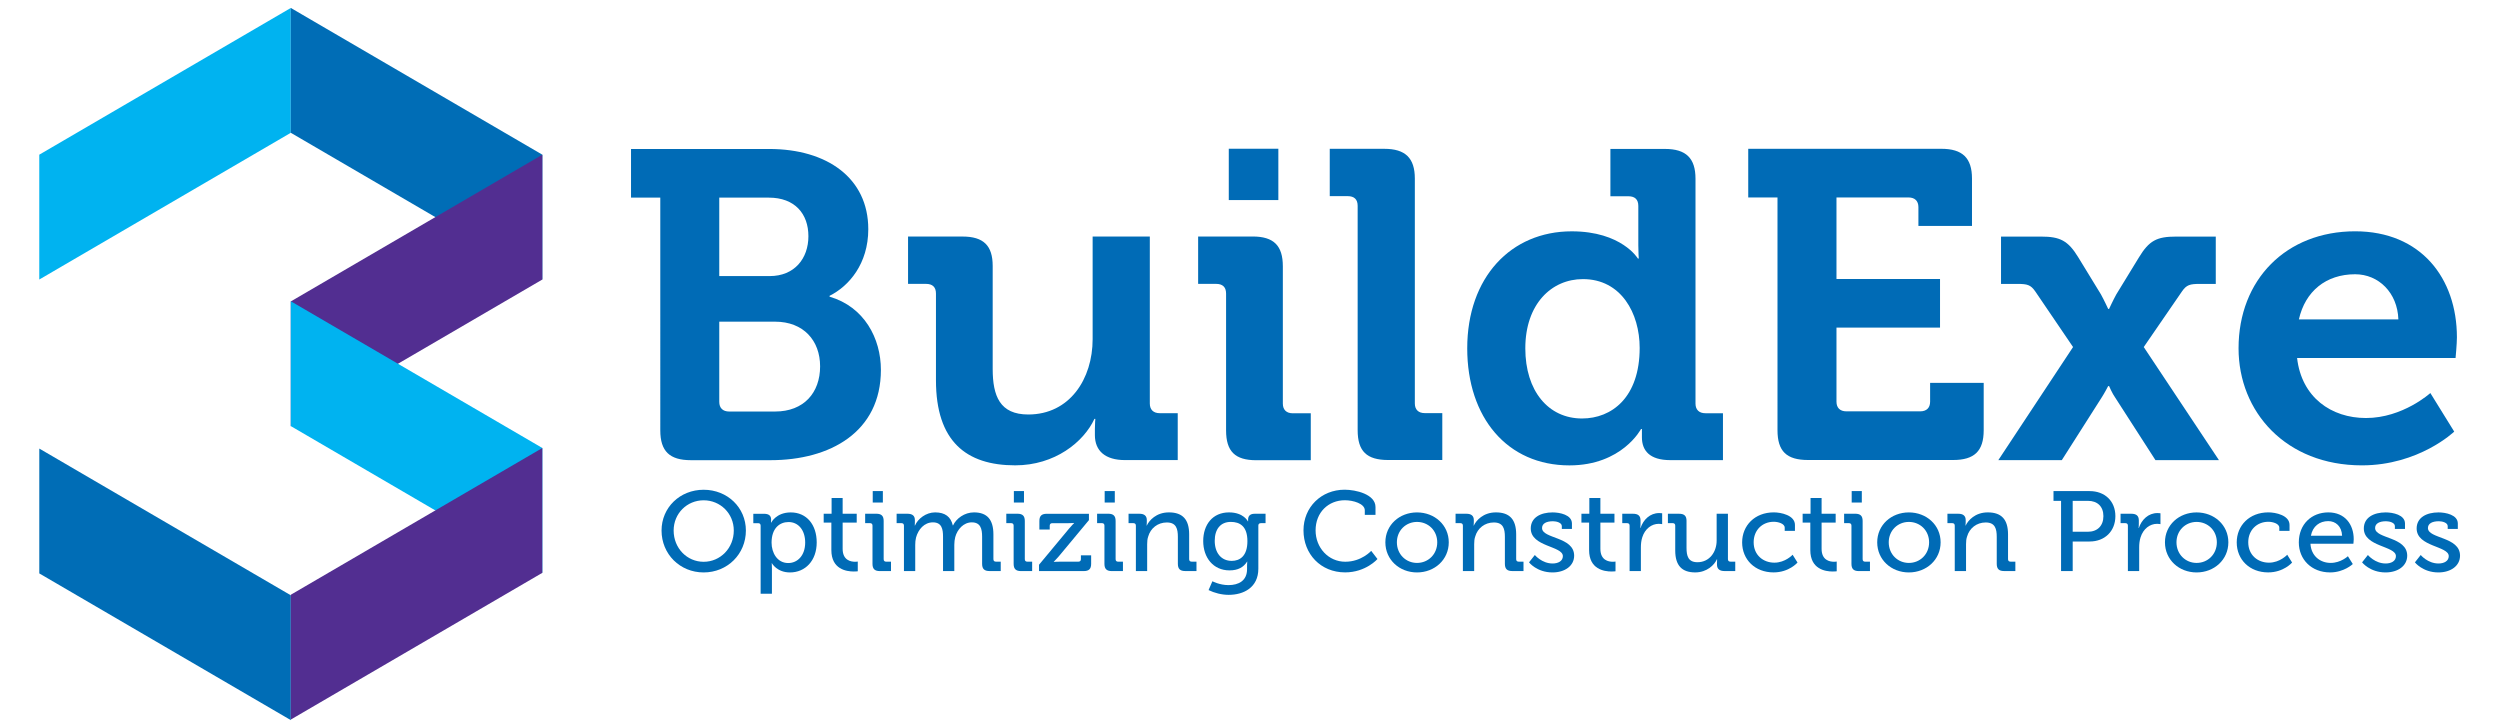 <?xml version="1.0" encoding="UTF-8"?>
<svg width="310mm" height="90mm" version="1.1" viewBox="0 0 310 90" xmlns="http://www.w3.org/2000/svg">
 <defs>
  <clipPath id="clipPath106">
   <path d="m220.04 280.06h52.773v-56.976h-52.773z"/>
  </clipPath>
  <clipPath id="clipPath90">
   <path d="m220.04 310.85h52.773v-56.98h-52.773z"/>
  </clipPath>
  <clipPath id="clipPath74">
   <path d="m167.27 279.94h52.774v-56.98h-52.774z"/>
  </clipPath>
  <clipPath id="clipPath58">
   <path d="m220.04 341.6h52.773v-56.976h-52.773z"/>
  </clipPath>
  <clipPath id="clipPath42">
   <path d="m220.04 372.39h52.773v-56.979h-52.773z"/>
  </clipPath>
  <clipPath id="clipPath26">
   <path d="m167.27 372.39h52.774v-56.979h-52.774z"/>
  </clipPath>
 </defs>
 <g transform="translate(-.241 -.62)">
  <g transform="matrix(.591 0 0 -.591 -93.743 221.69)">
   <g clip-path="url(#clipPath26)">
    <g transform="translate(220.04 346.2)">
     <path d="m0 0-52.774-30.787v26.192l52.774 30.787z" fill="#00b3f0"/>
    </g>
   </g>
  </g>
  <g transform="matrix(.591 0 0 -.591 -93.743 221.69)">
   <g clip-path="url(#clipPath42)">
    <g transform="translate(220.04 346.2)">
     <path d="m0 0 52.773-30.787v26.192l-52.773 30.787z" fill="#006db6"/>
    </g>
   </g>
  </g>
  <g transform="matrix(.591 0 0 -.591 -93.743 221.69)">
   <g clip-path="url(#clipPath58)">
    <g transform="translate(272.81 315.41)">
     <path d="m0 0-52.773-30.784v26.191l52.773 30.785z" fill="#522e91"/>
    </g>
   </g>
  </g>
  <g transform="matrix(.591 0 0 -.591 -93.743 221.69)">
   <g clip-path="url(#clipPath74)">
    <g transform="translate(167.27 253.75)">
     <path d="m0 0 52.774-30.785v26.192l-52.774 30.788z" fill="#006db6"/>
    </g>
   </g>
  </g>
  <g transform="matrix(.591 0 0 -.591 -93.743 221.69)">
   <g clip-path="url(#clipPath90)">
    <g transform="translate(220.04 284.66)">
     <path d="m0 0 52.773-30.787v26.193l-52.773 30.787z" fill="#00b3f0"/>
    </g>
   </g>
  </g>
  <g transform="matrix(.591 0 0 -.591 -93.743 221.69)">
   <g clip-path="url(#clipPath106)">
    <g transform="translate(272.81 253.87)">
     <path d="m0 0-52.773-30.785v26.191l52.773 30.785z" fill="#522e91"/>
    </g>
   </g>
  </g>
  <g transform="matrix(.591 0 0 -.591 90.658 51.649)">
   <path d="m0 0h9.635c6.045 0 9.446 3.954 9.446 9.472 0 5.426-3.495 9.38-9.446 9.38h-11.713v-16.829c0-1.288 0.756-2.023 2.078-2.023m8.502 28.417c5.195 0 8.123 3.678 8.123 8.368s-2.834 8.093-8.312 8.093h-10.391v-16.461zm-22.954 16.461h-6.141v10.207h28.999c12.091 0 20.782-6.069 20.782-16.829 0-7.265-4.061-11.955-8.124-13.978v-0.184c7.275-2.115 10.77-8.736 10.77-15.358 0-13.058-10.675-18.945-23.144-18.945h-16.719c-4.44 0-6.423 1.84-6.423 6.254z" fill="#006bb6"/>
  </g>
  <g transform="matrix(.591 0 0 -.591 116.3 37.017)">
   <path d="m0 0c0 1.379-0.756 2.023-2.078 2.023h-3.778v9.933h11.429c4.44 0 6.329-1.932 6.329-6.162v-21.611c0-5.702 1.512-9.565 7.462-9.565 8.691 0 13.508 7.449 13.508 15.818v21.52h11.997v-35.039c0-1.288 0.755-2.024 2.078-2.024h3.779v-9.84h-11.052c-4.157 0-6.329 1.932-6.329 5.242v1.288c0 1.103 0.094 2.116 0.094 2.116h-0.189c-2.268-4.874-8.313-9.749-16.625-9.749-10.297 0-16.625 5.058-16.625 17.842z" fill="#006bb6"/>
  </g>
  <path d="m152.61 19.067h6.146v6.364h-6.146zm-0.335 17.951c0-0.816-0.447-1.197-1.23-1.197h-2.235v-5.875h6.761c2.625 0 3.743 1.143 3.743 3.699v17.026c0 0.761 0.447 1.197 1.229 1.197h2.235v5.82h-6.76c-2.626 0-3.743-1.088-3.743-3.699z" fill="#006bb6"/>
  <g transform="matrix(.591 0 0 -.591 168.59 26.138)">
   <path d="m0 0c0 1.379-0.755 2.023-2.078 2.023h-3.777v9.932h11.429c4.44 0 6.424-1.931 6.424-6.253v-47.178c0-1.287 0.755-2.024 2.078-2.024h3.683v-9.839h-11.335c-4.534 0-6.424 1.839-6.424 6.254z" fill="#006bb6"/>
  </g>
  <g transform="matrix(.591 0 0 -.591 203.56 43.762)">
   <path d="m0 0c0 7.265-3.874 14.438-11.902 14.438-6.613 0-12.091-5.242-12.091-14.53 0-8.92 4.817-14.714 11.902-14.714 6.234 0 12.091 4.414 12.091 14.806m-14.264 24.462c10.485 0 13.886-5.701 13.886-5.701h0.189s-0.095 1.195-0.095 2.758v8.277c0 1.379-0.755 2.023-2.078 2.023h-3.779v9.932h11.43c4.44 0 6.424-1.931 6.424-6.253v-47.178c0-1.287 0.755-2.024 2.078-2.024h3.685v-9.839h-11.054c-4.344 0-5.95 2.023-5.95 4.782v1.748h-0.189s-3.967-7.634-15.02-7.634c-13.035 0-21.443 10.024-21.443 24.555 0 14.898 9.163 24.554 21.916 24.554" fill="#006bb6"/>
  </g>
  <g transform="matrix(.591 0 0 -.591 220.65 25.104)">
   <path d="m0 0h-6.139v10.208h40.525c4.438 0 6.422-1.931 6.422-6.254v-9.932h-11.242v3.955c0 1.287-0.754 2.023-2.078 2.023h-15.113v-17.105h21.726v-10.208h-21.726v-15.541c0-1.289 0.756-2.024 2.077-2.024h15.492c1.324 0 2.078 0.735 2.078 2.024v3.953h11.242v-9.932c0-4.414-1.984-6.254-6.424-6.254h-30.416c-4.534 0-6.424 1.84-6.424 6.254z" fill="#006bb6"/>
  </g>
  <g transform="matrix(.591 0 0 -.591 257.3 43.653)">
   <path d="m0 0-7.935 11.679c-0.945 1.381-1.7 1.564-3.684 1.564h-3.494v9.932h8.406c3.968 0 5.668-0.827 7.841-4.414l4.723-7.725c0.661-1.196 1.512-3.036 1.512-3.036h0.189s0.849 1.84 1.51 3.036l4.723 7.725c2.173 3.587 3.779 4.414 7.841 4.414h8.312v-9.932h-3.4c-1.983 0-2.74-0.183-3.685-1.564l-8.028-11.679 15.775-23.727h-13.319l-8.407 13.06c-0.661 0.918-1.322 2.483-1.322 2.483h-0.189s-0.757-1.473-1.418-2.483l-8.311-13.06h-13.32z" fill="#006bb6"/>
  </g>
  <g transform="matrix(.591 0 0 -.591 297.64 40.226)">
   <path d="m0 0c-0.188 5.61-4.156 9.472-9.068 9.472-6.139 0-10.485-3.587-11.808-9.472zm-9.068 18.484c13.792 0 21.349-9.839 21.349-22.255 0-1.379-0.283-4.322-0.283-4.322h-33.251c0.943-8.277 7.179-12.599 14.452-12.599 7.746 0 13.508 5.241 13.508 5.241l5.008-8.091s-7.369-7.083-19.365-7.083c-15.965 0-25.883 11.221-25.883 24.556 0 14.438 10.012 24.553 24.465 24.553" fill="#006bb6"/>
  </g>
  <g transform="matrix(.591 0 0 -.591 87.495 70.282)">
   <path d="m0 0c3.49 0 6.321 2.852 6.321 6.559 0 3.587-2.831 6.344-6.321 6.344-3.491 0-6.298-2.757-6.298-6.344 0-3.707 2.807-6.559 6.298-6.559m0 15.113c4.979 0 8.859-3.73 8.859-8.554 0-4.944-3.88-8.793-8.859-8.793s-8.835 3.849-8.835 8.793c0 4.824 3.856 8.554 8.835 8.554" fill="#006bb6"/>
  </g>
  <g transform="matrix(.591 0 0 -.591 97.978 70.437)">
   <path d="m0 0c1.952 0 3.563 1.568 3.563 4.301 0 2.613-1.44 4.302-3.491 4.302-1.83 0-3.562-1.26-3.562-4.326 0-2.138 1.195-4.277 3.49-4.277m-5.785 7.842c0 0.356-0.195 0.522-0.537 0.522h-1v1.973h2.22c1.098 0 1.514-0.452 1.514-1.212 0-0.356-0.024-0.643-0.024-0.643h0.048s1.025 2.14 4.1 2.14c3.319 0 5.443-2.566 5.443-6.298 0-3.825-2.391-6.297-5.614-6.297-2.733 0-3.782 1.925-3.782 1.925h-0.049s0.049-0.427 0.049-1.046v-5.345h-2.368z" fill="#006bb6"/>
  </g>
  <g transform="matrix(.591 0 0 -.591 103.33 65.42)">
   <path d="m0 0h-1.611v1.854h1.66v3.304h2.319v-3.304h2.953v-1.854h-2.953v-5.512c0-2.4 1.708-2.709 2.611-2.709 0.342 0 0.562 0.047 0.562 0.047v-2.043s-0.317-0.048-0.83-0.048c-1.563 0-4.711 0.476-4.711 4.492z" fill="#006bb6"/>
  </g>
  <path d="m108.46 61.511h1.256v1.42h-1.256zm-0.029 4.287c0-0.211-0.116-0.309-0.318-0.309h-0.592v-1.167h1.371c0.65 0 0.924 0.268 0.924 0.9v4.737c0 0.211 0.116 0.309 0.318 0.309h0.591v1.167h-1.371c-0.649 0-0.924-0.267-0.924-0.9z" fill="#006bb6"/>
  <g transform="matrix(.591 0 0 -.591 112.33 65.799)">
   <path d="m0 0c0 0.356-0.195 0.522-0.537 0.522h-1v1.973h2.268c1.075 0 1.563-0.452 1.563-1.331v-0.451c0-0.381-0.024-0.69-0.024-0.69h0.048c0.586 1.403 2.294 2.757 4.223 2.757 2.099 0 3.295-0.926 3.709-2.732h0.05c0.682 1.45 2.39 2.732 4.392 2.732 2.783 0 4.077-1.545 4.077-4.61v-5.204c0-0.357 0.195-0.523 0.537-0.523h1.001v-1.972h-2.344c-1.098 0-1.562 0.452-1.562 1.521v5.679c0 1.687-0.341 3.018-2.172 3.018-1.708 0-3.027-1.449-3.466-3.089-0.121-0.498-0.196-1.022-0.196-1.64v-5.489h-2.367v7.2c0 1.569-0.244 3.018-2.123 3.018-1.806 0-3.075-1.474-3.539-3.185-0.122-0.475-0.171-0.997-0.171-1.544v-5.489h-2.367z" fill="#006bb6"/>
  </g>
  <path d="m125.96 61.511h1.256v1.42h-1.256zm-0.028 4.287c0-0.211-0.116-0.309-0.318-0.309h-0.591v-1.167h1.372c0.649 0 0.923 0.268 0.923 0.9v4.737c0 0.211 0.116 0.309 0.318 0.309h0.592v1.167h-1.372c-0.649 0-0.923-0.267-0.923-0.9z" fill="#006bb6"/>
  <g transform="matrix(.591 0 0 -.591 129.08 70.648)">
   <path d="m0 0 6.321 7.604c0.537 0.642 1.026 1.117 1.026 1.117v0.048s-0.391-0.048-1.197-0.048h-3.368c-0.342 0-0.537-0.191-0.537-0.523v-0.808h-2.172v1.783c0 1.068 0.463 1.52 1.562 1.52h8.836v-1.331l-6.347-7.628c-0.512-0.594-1.024-1.092-1.024-1.092v-0.047s0.39 0.047 1.195 0.047h3.954c0.342 0 0.538 0.189 0.538 0.522v0.808h2.148v-1.782c0-1.069-0.464-1.521-1.563-1.521h-9.372z" fill="#006bb6"/>
  </g>
  <path d="m137.22 61.511h1.256v1.42h-1.256zm-0.028 4.287c0-0.211-0.116-0.309-0.318-0.309h-0.592v-1.167h1.372c0.649 0 0.923 0.268 0.923 0.9v4.737c0 0.211 0.116 0.309 0.318 0.309h0.591v1.167h-1.371c-0.65 0-0.924-0.267-0.924-0.9z" fill="#006bb6"/>
  <g transform="matrix(.591 0 0 -.591 141.09 65.799)">
   <path d="m0 0c0 0.356-0.195 0.522-0.537 0.522h-1.001v1.973h2.269c1.05 0 1.563-0.452 1.563-1.331v-0.451c0-0.381-0.049-0.69-0.049-0.69h0.049c0.488 1.046 1.953 2.757 4.637 2.757 2.929 0 4.247-1.545 4.247-4.61v-5.204c0-0.357 0.195-0.523 0.537-0.523h1v-1.972h-2.343c-1.099 0-1.562 0.452-1.562 1.521v5.654c0 1.689-0.342 3.019-2.319 3.019-1.903 0-3.416-1.212-3.904-2.946-0.171-0.475-0.22-1.022-0.22-1.616v-5.632h-2.367z" fill="#006bb6"/>
  </g>
  <g transform="matrix(.591 0 0 -.591 154.92 67.725)">
   <path d="m0 0c0 3.137-1.586 4.041-3.49 4.041-2.148 0-3.367-1.521-3.367-3.97 0-2.495 1.341-4.206 3.562-4.206 1.709 0 3.295 0.998 3.295 4.135m-3.855 6.036c3.075 0 3.953-1.877 3.953-1.877h0.048v0.38c0 0.713 0.391 1.212 1.368 1.212h2.294v-1.973h-0.976c-0.317 0-0.538-0.166-0.538-0.474v-9.077c0-3.97-3.1-5.491-6.224-5.491-1.488 0-3.002 0.405-4.221 0.998l0.805 1.854s1.513-0.809 3.367-0.809c2.149 0 3.906 0.928 3.906 3.352v0.808c0 0.379 0.049 0.76 0.049 0.76h-0.049c-0.733-1.164-1.879-1.83-3.685-1.83-3.417 0-5.516 2.686-5.516 6.154 0 3.447 1.977 6.013 5.419 6.013" fill="#006bb6"/>
  </g>
  <g transform="matrix(.591 0 0 -.591 166.98 61.343)">
   <path d="m0 0c2.32 0 6.468-0.951 6.468-3.636v-1.639h-2.245v0.951c0 1.401-2.441 2.114-4.174 2.114-3.466 0-6.15-2.543-6.15-6.321 0-3.66 2.709-6.582 6.225-6.582 3.416 0 5.442 2.281 5.442 2.281l1.317-1.712s-2.441-2.804-6.784-2.804c-5.151 0-8.739 3.873-8.739 8.817 0 4.847 3.71 8.531 8.64 8.531" fill="#006bb6"/>
  </g>
  <g transform="matrix(.591 0 0 -.591 175.95 70.423)">
   <path d="m0 0c2.343 0 4.246 1.807 4.246 4.325 0 2.495-1.903 4.279-4.246 4.279-2.318 0-4.222-1.784-4.222-4.279 0-2.518 1.904-4.325 4.222-4.325m0 10.599c3.685 0 6.663-2.638 6.663-6.274 0-3.659-2.978-6.321-6.663-6.321-3.686 0-6.639 2.662-6.639 6.321 0 3.636 2.953 6.274 6.639 6.274" fill="#006bb6"/>
  </g>
  <g transform="matrix(.591 0 0 -.591 181.64 65.799)">
   <path d="m0 0c0 0.356-0.196 0.522-0.538 0.522h-1v1.973h2.269c1.049 0 1.562-0.452 1.562-1.331v-0.451c0-0.381-0.049-0.69-0.049-0.69h0.049c0.489 1.046 1.953 2.757 4.638 2.757 2.928 0 4.247-1.545 4.247-4.61v-5.204c0-0.357 0.195-0.523 0.537-0.523h1v-1.972h-2.343c-1.098 0-1.561 0.452-1.561 1.521v5.654c0 1.689-0.342 3.019-2.319 3.019-1.904 0-3.417-1.212-3.906-2.946-0.171-0.475-0.218-1.022-0.218-1.616v-5.632h-2.368z" fill="#006bb6"/>
  </g>
  <g transform="matrix(.591 0 0 -.591 190.56 69.44)">
   <path d="m0 0s1.465-1.782 3.733-1.782c1.148 0 2.148 0.5 2.148 1.545 0 2.162-6.735 1.925-6.735 5.799 0 2.304 2.075 3.374 4.587 3.374 1.49 0 4.052-0.499 4.052-2.33v-1.14h-2.122v0.594c0 0.712-1.099 1.022-1.854 1.022-1.394 0-2.295-0.476-2.295-1.426 0-2.281 6.735-1.782 6.735-5.798 0-2.139-1.951-3.517-4.539-3.517-3.295 0-4.93 2.115-4.93 2.115z" fill="#006bb6"/>
  </g>
  <g transform="matrix(.591 0 0 -.591 197.29 65.42)">
   <path d="m0 0h-1.611v1.854h1.66v3.304h2.319v-3.304h2.953v-1.854h-2.953v-5.512c0-2.4 1.707-2.709 2.611-2.709 0.342 0 0.562 0.047 0.562 0.047v-2.043s-0.318-0.048-0.831-0.048c-1.563 0-4.71 0.476-4.71 4.492z" fill="#006bb6"/>
  </g>
  <g transform="matrix(.591 0 0 -.591 202.31 65.799)">
   <path d="m0 0c0 0.356-0.196 0.522-0.538 0.522h-1v1.973h2.246c1.073 0 1.586-0.428 1.586-1.401v-0.762c0-0.475-0.05-0.831-0.05-0.831h0.05c0.585 1.759 2.002 3.137 3.905 3.137 0.317 0 0.635-0.048 0.635-0.048v-2.281s-0.318 0.072-0.709 0.072c-1.513 0-2.904-1.046-3.464-2.828-0.221-0.69-0.293-1.427-0.293-2.163v-4.919h-2.368z" fill="#006bb6"/>
  </g>
  <g transform="matrix(.591 0 0 -.591 207.97 65.799)">
   <path d="m0 0c0 0.356-0.196 0.522-0.538 0.522h-1v1.973h2.318c1.124 0 1.588-0.452 1.588-1.474v-5.703c0-1.664 0.342-2.994 2.293-2.994 2.538 0 4.027 2.162 4.027 4.539v5.632h2.369v-9.529c0-0.357 0.194-0.523 0.536-0.523h1v-1.972h-2.27c-1.049 0-1.561 0.475-1.561 1.331v0.451c0 0.38 0.025 0.688 0.025 0.688h-0.049c-0.513-1.187-2.098-2.755-4.541-2.755-2.782 0-4.197 1.425-4.197 4.61z" fill="#006bb6"/>
  </g>
  <g transform="matrix(.591 0 0 -.591 220.19 64.154)">
   <path d="m0 0c1.488 0 4.441-0.595 4.441-2.638v-1.236h-2.147v0.666c0 0.855-1.392 1.236-2.294 1.236-2.416 0-4.222-1.759-4.222-4.301 0-2.734 2.049-4.279 4.344-4.279 2.318 0 3.831 1.664 3.831 1.664l1.026-1.639s-1.758-2.068-5.028-2.068c-3.881 0-6.59 2.686-6.59 6.297 0 3.541 2.66 6.298 6.639 6.298" fill="#006bb6"/>
  </g>
  <g transform="matrix(.591 0 0 -.591 224.72 65.42)">
   <path d="m0 0h-1.611v1.854h1.66v3.304h2.318v-3.304h2.953v-1.854h-2.953v-5.512c0-2.4 1.709-2.709 2.612-2.709 0.341 0 0.561 0.047 0.561 0.047v-2.043s-0.316-0.048-0.829-0.048c-1.562 0-4.711 0.476-4.711 4.492z" fill="#006bb6"/>
  </g>
  <path d="m229.85 61.511h1.256v1.42h-1.256zm-0.029 4.287c0-0.211-0.115-0.309-0.318-0.309h-0.591v-1.167h1.372c0.649 0 0.924 0.268 0.924 0.9v4.737c0 0.211 0.115 0.309 0.317 0.309h0.592v1.167h-1.371c-0.649 0-0.924-0.267-0.924-0.9z" fill="#006bb6"/>
  <g transform="matrix(.591 0 0 -.591 236.94 70.423)">
   <path d="m0 0c2.344 0 4.247 1.807 4.247 4.325 0 2.495-1.903 4.279-4.247 4.279-2.319 0-4.223-1.784-4.223-4.279 0-2.518 1.904-4.325 4.223-4.325m0 10.599c3.686 0 6.662-2.638 6.662-6.274 0-3.659-2.976-6.321-6.662-6.321-3.687 0-6.64 2.662-6.64 6.321 0 3.636 2.953 6.274 6.64 6.274" fill="#006bb6"/>
  </g>
  <g transform="matrix(.591 0 0 -.591 242.63 65.799)">
   <path d="m0 0c0 0.356-0.194 0.522-0.536 0.522h-1v1.973h2.269c1.049 0 1.562-0.452 1.562-1.331v-0.451c0-0.381-0.049-0.69-0.049-0.69h0.049c0.487 1.046 1.953 2.757 4.638 2.757 2.928 0 4.246-1.545 4.246-4.61v-5.204c0-0.357 0.196-0.523 0.538-0.523h1v-1.972h-2.344c-1.099 0-1.562 0.452-1.562 1.521v5.654c0 1.689-0.342 3.019-2.319 3.019-1.904 0-3.417-1.212-3.904-2.946-0.171-0.475-0.22-1.022-0.22-1.616v-5.632h-2.368z" fill="#006bb6"/>
  </g>
  <g transform="matrix(.591 0 0 -.591 259.13 66.558)">
   <path d="m0 0c2.026 0 3.27 1.26 3.27 3.279 0 2.02-1.244 3.208-3.246 3.208h-3.197v-6.487zm-5.613 6.487h-1.587v2.044h7.59c3.149 0 5.394-2.068 5.394-5.252 0-3.183-2.245-5.323-5.394-5.323h-3.563v-6.202h-2.44z" fill="#006bb6"/>
  </g>
  <g transform="matrix(.591 0 0 -.591 264.1 65.799)">
   <path d="m0 0c0 0.356-0.196 0.522-0.538 0.522h-1.001v1.973h2.246c1.073 0 1.586-0.428 1.586-1.401v-0.762c0-0.475-0.049-0.831-0.049-0.831h0.049c0.585 1.759 2.002 3.137 3.905 3.137 0.318 0 0.635-0.048 0.635-0.048v-2.281s-0.317 0.072-0.709 0.072c-1.513 0-2.904-1.046-3.464-2.828-0.221-0.69-0.293-1.427-0.293-2.163v-4.919h-2.367z" fill="#006bb6"/>
  </g>
  <g transform="matrix(.591 0 0 -.591 272.62 70.423)">
   <path d="m0 0c2.342 0 4.246 1.807 4.246 4.325 0 2.495-1.904 4.279-4.246 4.279-2.318 0-4.223-1.784-4.223-4.279 0-2.518 1.905-4.325 4.223-4.325m0 10.599c3.685 0 6.662-2.638 6.662-6.274 0-3.659-2.977-6.321-6.662-6.321-3.687 0-6.64 2.662-6.64 6.321 0 3.636 2.953 6.274 6.64 6.274" fill="#006bb6"/>
  </g>
  <g transform="matrix(.591 0 0 -.591 281.52 64.154)">
   <path d="m0 0c1.487 0 4.44-0.595 4.44-2.638v-1.236h-2.147v0.666c0 0.855-1.391 1.236-2.293 1.236-2.417 0-4.223-1.759-4.223-4.301 0-2.734 2.05-4.279 4.345-4.279 2.318 0 3.831 1.664 3.831 1.664l1.026-1.639s-1.758-2.068-5.028-2.068c-3.881 0-6.59 2.686-6.59 6.297 0 3.541 2.66 6.298 6.639 6.298" fill="#006bb6"/>
  </g>
  <g transform="matrix(.591 0 0 -.591 290.66 67.05)">
   <path d="m0 0c-0.073 1.996-1.366 3.066-2.904 3.066-1.806 0-3.27-1.07-3.637-3.066zm-2.879 4.896c3.464 0 5.32-2.519 5.32-5.632 0-0.309-0.074-0.951-0.074-0.951h-9.005c0.146-2.567 2.049-4.016 4.246-4.016 2.124 0 3.612 1.402 3.612 1.402l1.025-1.639s-1.829-1.759-4.759-1.759c-3.906 0-6.566 2.732-6.566 6.297 0 3.826 2.685 6.298 6.201 6.298" fill="#006bb6"/>
  </g>
  <g transform="matrix(.591 0 0 -.591 293.86 69.44)">
   <path d="m0 0s1.464-1.782 3.733-1.782c1.148 0 2.148 0.5 2.148 1.545 0 2.162-6.735 1.925-6.735 5.799 0 2.304 2.074 3.374 4.587 3.374 1.49 0 4.051-0.499 4.051-2.33v-1.14h-2.122v0.594c0 0.712-1.099 1.022-1.854 1.022-1.393 0-2.295-0.476-2.295-1.426 0-2.281 6.735-1.782 6.735-5.798 0-2.139-1.951-3.517-4.539-3.517-3.295 0-4.93 2.115-4.93 2.115z" fill="#006bb6"/>
  </g>
  <g transform="matrix(.591 0 0 -.591 300.41 69.44)">
   <path d="m0 0s1.464-1.782 3.733-1.782c1.147 0 2.148 0.5 2.148 1.545 0 2.162-6.736 1.925-6.736 5.799 0 2.304 2.075 3.374 4.588 3.374 1.489 0 4.051-0.499 4.051-2.33v-1.14h-2.122v0.594c0 0.712-1.099 1.022-1.854 1.022-1.393 0-2.295-0.476-2.295-1.426 0-2.281 6.735-1.782 6.735-5.798 0-2.139-1.951-3.517-4.539-3.517-3.295 0-4.93 2.115-4.93 2.115z" fill="#006bb6"/>
  </g>
 </g>
</svg>
